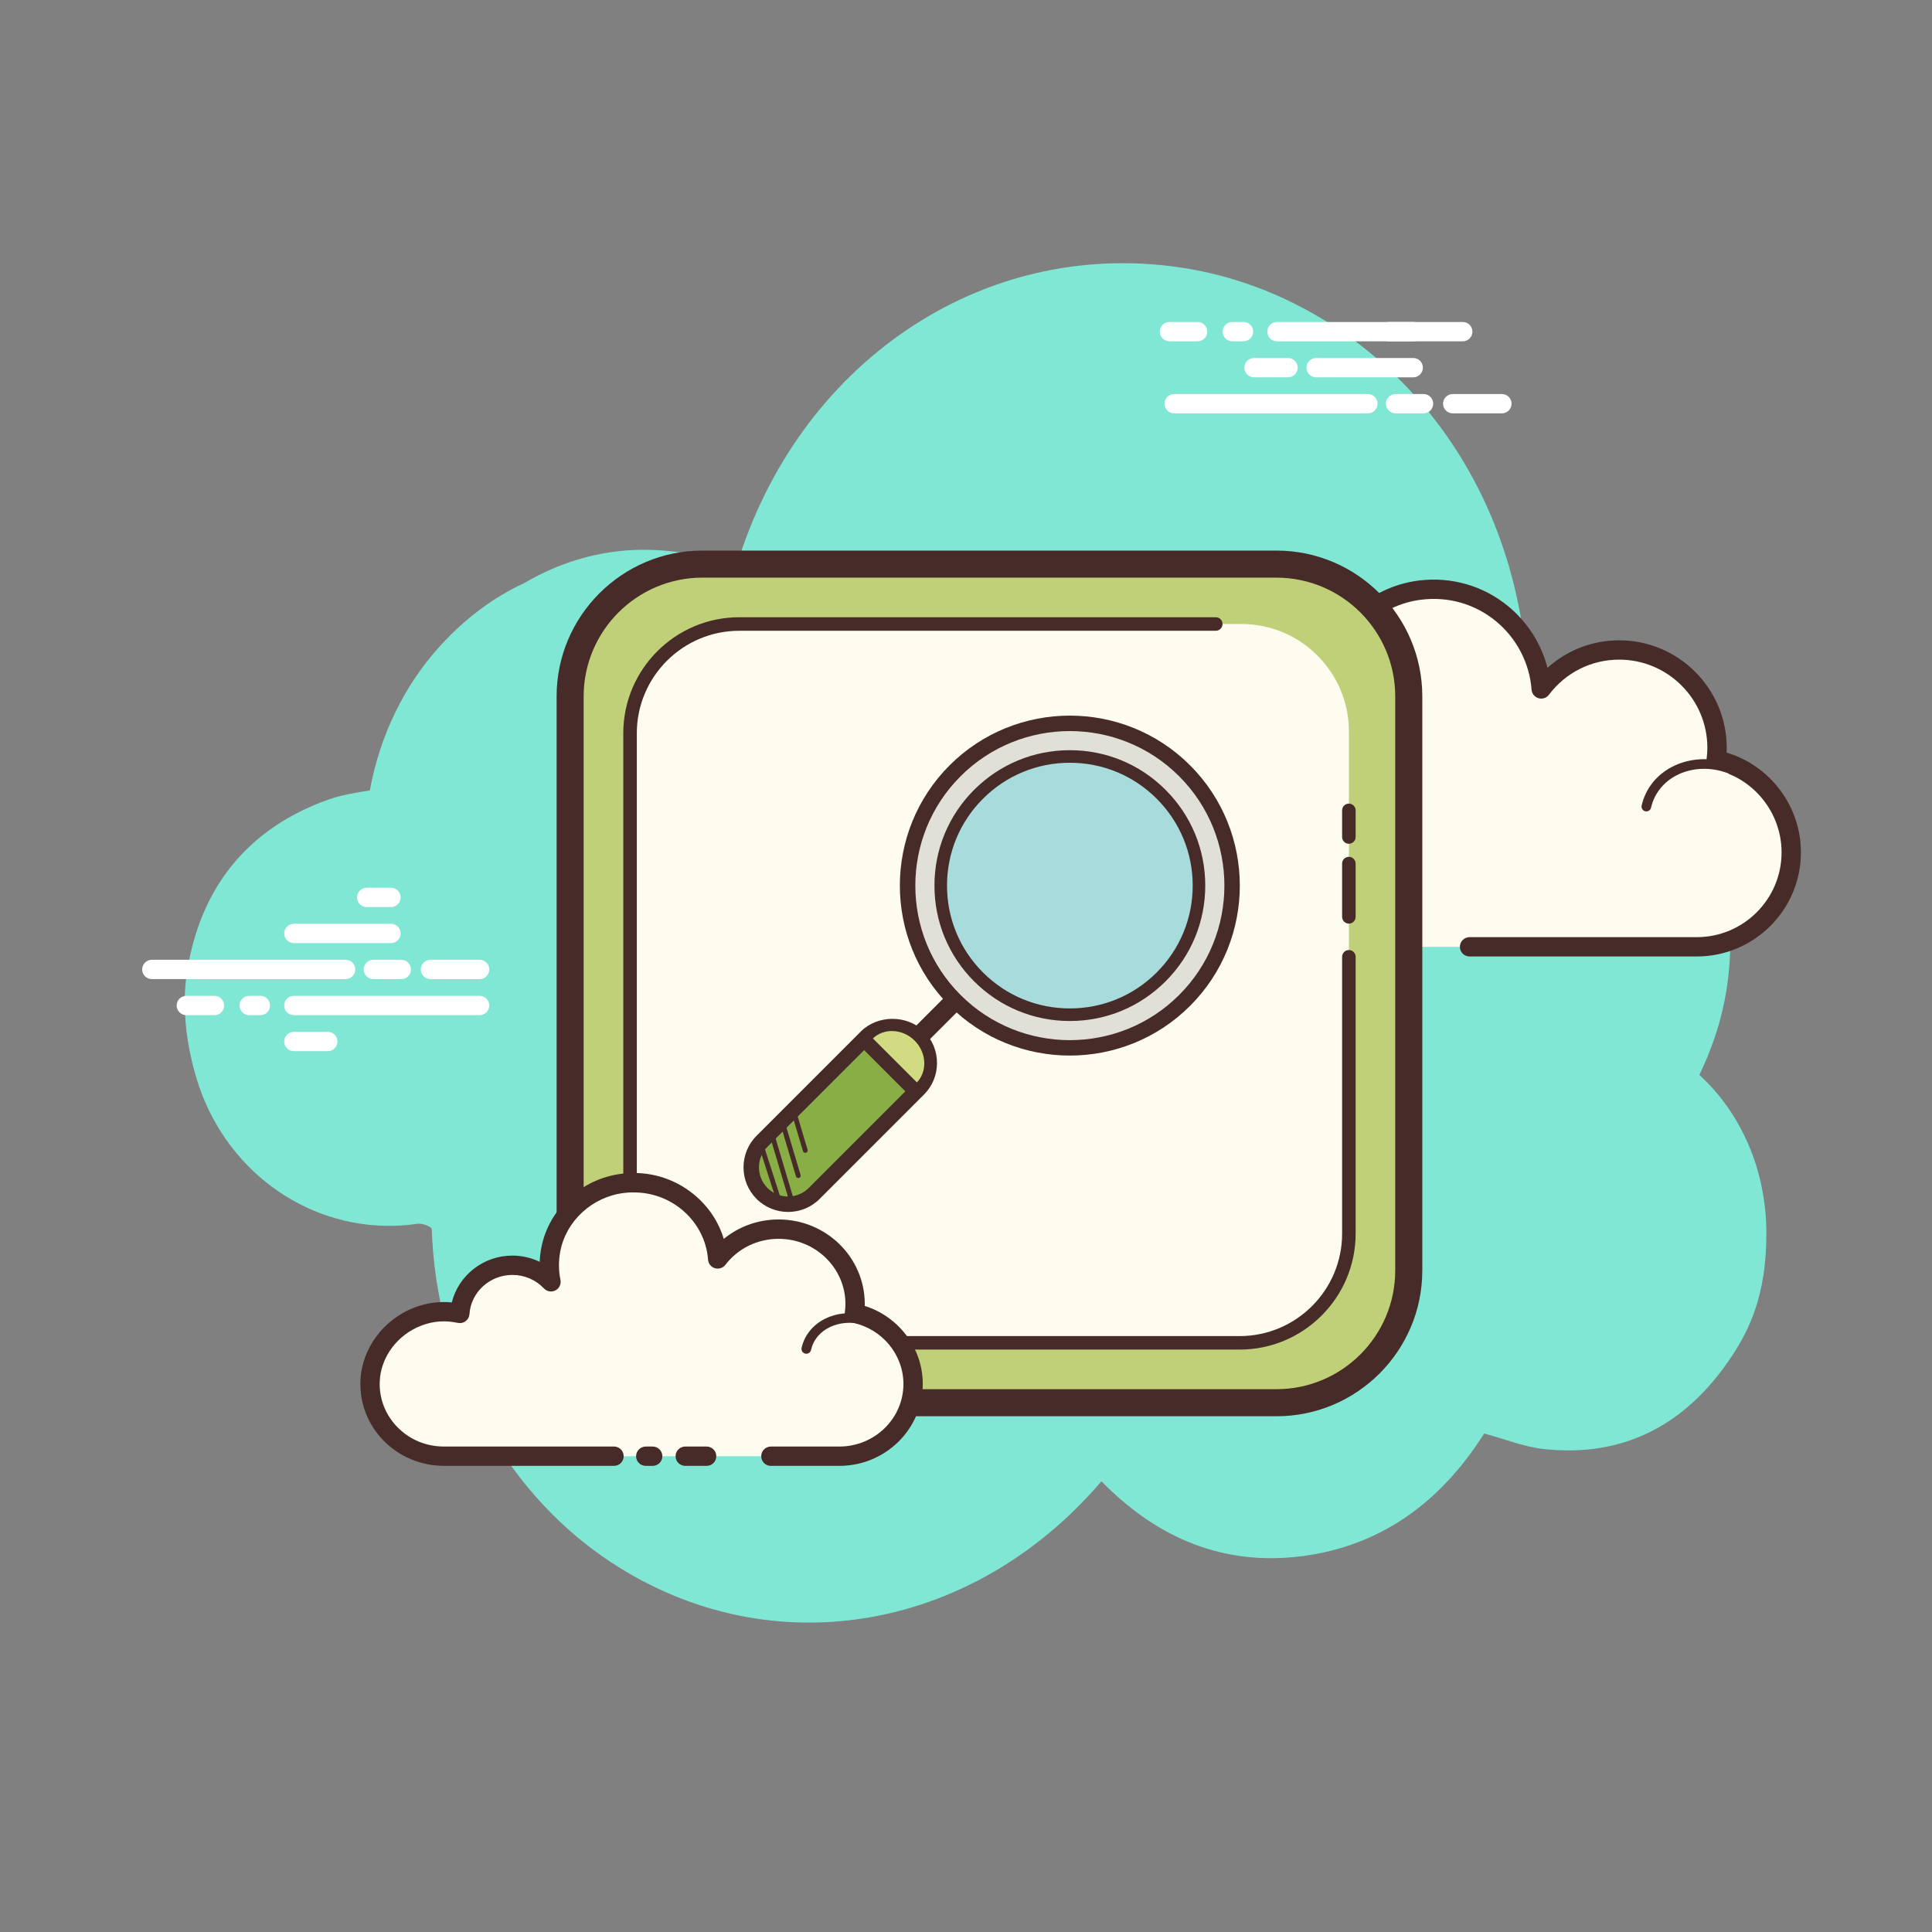 <svg width="150" height="150" viewBox="0 0 150 150" fill="none" xmlns="http://www.w3.org/2000/svg">
<rect x="0" y="0" width="150" height="150" fill="#808080" stroke="none"/>
<path d="M131.938 83.454C132.388 82.53 132.787 81.558 133.132 80.539C137.082 68.884 131.109 54.922 118.533 51.552C117.174 34.476 105.174 22.762 91.621 20.763C76.11 18.475 61.9 28.329 57.172 43.99C51.474 41.971 45.921 42.217 40.687 45.276C38.313 46.374 36.141 47.994 34.192 50.125C31.332 53.254 29.472 57.204 28.714 61.368C27.592 61.545 26.49 61.722 25.45 62.094C19.39 64.267 15.567 68.74 14.518 75.478C13.866 79.674 15.183 83.859 15.918 85.549C18.82 92.232 25.551 96.019 32.389 95.017C32.73 94.968 33.225 95.121 33.517 95.367C33.879 106.047 39.064 115.492 46.843 120.888C59.325 129.546 75.384 126.879 85.515 115.006C89.856 119.446 95.022 121.603 101.091 120.82C107.125 120.042 111.811 116.712 115.23 111.297C116.809 111.721 118.306 112.333 119.854 112.503C125.917 113.166 130.84 110.755 134.452 105.303C135.835 103.216 137.142 100.512 137.142 95.772C137.143 90.889 135.204 86.439 131.938 83.454Z" fill="#7FE7D3"/>
<path d="M114.096 73.512C114.096 73.512 131.632 73.512 131.739 73.512C135.789 73.512 139.071 70.228 139.071 66.178C139.071 62.646 136.572 59.697 133.245 59.002C133.284 58.693 133.309 58.38 133.309 58.06C133.309 53.866 129.909 50.466 125.715 50.466C123.238 50.466 121.045 51.657 119.659 53.491C119.305 48.822 115.134 45.22 110.254 45.817C106.686 46.254 103.735 49.012 103.078 52.546C102.868 53.68 102.889 54.78 103.099 55.812C102.142 54.781 100.78 54.133 99.264 54.133C96.489 54.133 94.222 56.295 94.044 59.025C92.784 58.746 91.413 58.764 89.968 59.307C87.208 60.343 85.243 62.941 85.128 65.887C84.964 70.071 88.308 73.515 92.455 73.515C92.77 73.515 93.877 73.515 94.132 73.515H109.359" fill="#FDFCEF"/>
<path d="M131.74 74.26H114.096C113.682 74.26 113.346 73.924 113.346 73.51C113.346 73.096 113.682 72.76 114.096 72.76H131.739C135.367 72.76 138.321 69.807 138.321 66.177C138.321 63.076 136.122 60.367 133.092 59.734C132.709 59.655 132.453 59.295 132.501 58.906C132.535 58.627 132.559 58.345 132.559 58.059C132.559 54.283 129.489 51.214 125.715 51.214C123.556 51.214 121.567 52.209 120.258 53.941C120.07 54.19 119.749 54.297 119.448 54.208C119.149 54.12 118.935 53.857 118.912 53.547C118.756 51.481 117.744 49.54 116.137 48.223C114.513 46.891 112.453 46.299 110.346 46.56C107.097 46.959 104.412 49.474 103.816 52.681C103.63 53.683 103.636 54.685 103.834 55.66C103.902 55.99 103.741 56.323 103.443 56.476C103.146 56.634 102.778 56.566 102.55 56.32C101.688 55.393 100.521 54.882 99.265 54.882C96.912 54.882 94.948 56.722 94.794 59.071C94.779 59.29 94.671 59.491 94.495 59.622C94.32 59.754 94.093 59.802 93.883 59.755C92.623 59.479 91.428 59.559 90.234 60.006C87.73 60.948 85.98 63.322 85.879 65.914C85.809 67.725 86.46 69.439 87.712 70.741C88.965 72.043 90.651 72.762 92.458 72.762H109.362C109.776 72.762 110.112 73.098 110.112 73.512C110.112 73.926 109.776 74.262 109.362 74.262H92.458C90.24 74.262 88.17 73.381 86.632 71.781C85.095 70.183 84.295 68.079 84.382 65.857C84.507 62.668 86.647 59.754 89.709 58.603C90.909 58.153 92.149 58.005 93.411 58.155C93.975 55.422 96.406 53.382 99.268 53.382C100.294 53.382 101.299 53.652 102.184 54.147C102.184 53.569 102.237 52.989 102.345 52.41C103.059 48.567 106.275 45.549 110.167 45.072C112.689 44.764 115.147 45.471 117.091 47.064C118.596 48.298 119.665 49.99 120.148 51.852C121.666 50.479 123.627 49.714 125.718 49.714C130.318 49.714 134.062 53.458 134.062 58.059C134.062 58.183 134.059 58.308 134.052 58.431C137.433 59.44 139.824 62.595 139.824 66.177C139.822 70.635 136.197 74.26 131.74 74.26Z" fill="#472B29"/>
<path d="M109.846 57.358C107.134 57.18 104.799 59.053 104.632 61.542C104.611 61.851 104.625 62.155 104.67 62.451C104.146 61.86 103.372 61.459 102.483 61.401C100.855 61.294 99.45 62.368 99.246 63.831C98.95 63.75 98.641 63.696 98.322 63.675C95.949 63.519 93.906 65.158 93.759 67.336" fill="#FDFCEF"/>
<path d="M93.761 67.71C93.752 67.71 93.743 67.71 93.735 67.709C93.528 67.695 93.372 67.517 93.386 67.31C93.545 64.929 95.775 63.128 98.348 63.299C98.553 63.312 98.757 63.338 98.961 63.378C99.371 61.926 100.836 60.897 102.51 61.028C103.148 61.068 103.746 61.268 104.255 61.601C104.256 61.572 104.258 61.545 104.259 61.515C104.439 58.824 106.938 56.772 109.872 56.984C110.079 56.997 110.235 57.176 110.222 57.383C110.208 57.59 110.036 57.765 109.823 57.731C107.337 57.566 105.161 59.286 105.008 61.566C104.988 61.844 105 62.121 105.042 62.394C105.068 62.558 104.981 62.721 104.831 62.792C104.682 62.862 104.502 62.825 104.391 62.7C103.908 62.154 103.223 61.826 102.459 61.775C101.058 61.709 99.797 62.609 99.618 63.881C99.603 63.987 99.543 64.083 99.453 64.143C99.362 64.203 99.252 64.221 99.147 64.191C98.867 64.115 98.582 64.067 98.297 64.046C96.137 63.911 94.266 65.391 94.134 67.359C94.121 67.559 93.957 67.71 93.761 67.71Z" fill="#472B29"/>
<path d="M134.709 59.861C132.161 58.659 129.213 59.51 128.126 61.761C127.991 62.04 127.89 62.33 127.824 62.622" fill="#FDFCEF"/>
<path d="M127.824 62.997C127.797 62.997 127.768 62.994 127.74 62.988C127.539 62.941 127.411 62.74 127.458 62.538C127.531 62.215 127.642 61.899 127.786 61.599C128.962 59.166 132.141 58.237 134.868 59.521C135.055 59.611 135.136 59.833 135.048 60.021C134.959 60.21 134.734 60.285 134.548 60.201C132.187 59.086 129.459 59.86 128.461 61.923C128.341 62.173 128.248 62.436 128.188 62.704C128.149 62.88 127.995 62.997 127.824 62.997Z" fill="#472B29"/>
<path d="M106.203 32.093H91.158C90.744 32.093 90.408 31.756 90.408 31.343C90.408 30.928 90.744 30.593 91.158 30.593H106.203C106.617 30.593 106.953 30.928 106.953 31.343C106.953 31.756 106.617 32.093 106.203 32.093ZM110.524 32.093H108.355C107.941 32.093 107.605 31.756 107.605 31.343C107.605 30.928 107.941 30.593 108.355 30.593H110.524C110.938 30.593 111.274 30.928 111.274 31.343C111.274 31.756 110.94 32.093 110.524 32.093ZM116.607 32.093H112.789C112.375 32.093 112.039 31.756 112.039 31.343C112.039 30.928 112.375 30.593 112.789 30.593H116.607C117.021 30.593 117.357 30.928 117.357 31.343C117.357 31.756 117.021 32.093 116.607 32.093ZM113.568 26.499H99.142C98.728 26.499 98.392 26.163 98.392 25.749C98.392 25.335 98.728 24.999 99.142 24.999H113.568C113.982 24.999 114.318 25.335 114.318 25.749C114.318 26.163 113.983 26.499 113.568 26.499ZM96.546 26.499H95.676C95.262 26.499 94.926 26.163 94.926 25.749C94.926 25.335 95.262 24.999 95.676 24.999H96.546C96.96 24.999 97.296 25.335 97.296 25.749C97.296 26.163 96.96 26.499 96.546 26.499ZM92.98 26.499H90.796C90.382 26.499 90.046 26.163 90.046 25.749C90.046 25.335 90.382 24.999 90.796 24.999H92.98C93.394 24.999 93.73 25.335 93.73 25.749C93.73 26.163 93.396 26.499 92.98 26.499ZM109.723 29.295H102.183C101.769 29.295 101.433 28.959 101.433 28.545C101.433 28.131 101.769 27.795 102.183 27.795H109.723C110.137 27.795 110.473 28.131 110.473 28.545C110.473 28.959 110.137 29.295 109.723 29.295Z" fill="white"/>
<path d="M109.723 26.499H107.838C107.424 26.499 107.088 26.163 107.088 25.749C107.088 25.335 107.424 24.999 107.838 24.999H109.723C110.137 24.999 110.473 25.335 110.473 25.749C110.473 26.163 110.137 26.499 109.723 26.499ZM99.999 29.295H97.36C96.946 29.295 96.61 28.959 96.61 28.545C96.61 28.131 96.946 27.795 97.36 27.795H99.999C100.413 27.795 100.749 28.131 100.749 28.545C100.749 28.959 100.414 29.295 99.999 29.295Z" fill="white"/>
<path d="M99.105 108.907H54.536C48.887 108.907 44.265 104.286 44.265 98.637V54.067C44.265 48.418 48.887 43.797 54.536 43.797H99.105C104.754 43.797 109.376 48.418 109.376 54.067V98.637C109.377 104.286 104.754 108.907 99.105 108.907Z" fill="#C0D078"/>
<path d="M99.105 109.958H54.535C48.292 109.958 43.215 104.879 43.215 98.637V54.069C43.215 47.826 48.294 42.747 54.535 42.747H99.105C105.348 42.747 110.427 47.826 110.427 54.069V98.639C110.427 104.88 105.348 109.958 99.105 109.958ZM54.535 44.847C49.45 44.847 45.315 48.984 45.315 54.068V98.637C45.315 103.722 49.45 107.856 54.535 107.856H99.105C104.19 107.856 108.325 103.721 108.325 98.637V54.069C108.325 48.984 104.188 44.849 99.105 44.849L54.535 44.847Z" fill="#472B29"/>
<path d="M96.402 104.257H57.24C52.662 104.257 48.916 100.512 48.916 95.934V56.77C48.916 52.192 52.662 48.447 57.24 48.447H96.403C100.981 48.447 104.727 52.192 104.727 56.77V95.934C104.726 100.512 100.98 104.257 96.402 104.257Z" fill="#FDFCEE"/>
<path d="M96.245 104.781H57.398C52.431 104.781 48.392 100.743 48.392 95.776V56.929C48.392 51.963 52.431 47.923 57.398 47.923H94.392C94.682 47.923 94.917 48.157 94.917 48.448C94.917 48.739 94.682 48.973 94.392 48.973H57.398C53.012 48.973 49.442 52.543 49.442 56.931V95.778C49.442 100.164 53.01 103.734 57.398 103.734H96.245C100.632 103.734 104.201 100.164 104.201 95.778V74.286C104.201 73.996 104.436 73.761 104.726 73.761C105.015 73.761 105.251 73.995 105.251 74.286V95.776C105.251 100.743 101.21 104.781 96.245 104.781ZM104.726 71.709C104.436 71.709 104.201 71.475 104.201 71.184V67.05C104.201 66.76 104.436 66.525 104.726 66.525C105.015 66.525 105.251 66.759 105.251 67.05V71.184C105.251 71.475 105.017 71.709 104.726 71.709ZM104.726 65.509C104.436 65.509 104.201 65.275 104.201 64.984V62.917C104.201 62.628 104.436 62.392 104.726 62.392C105.015 62.392 105.251 62.626 105.251 62.917V64.984C105.251 65.274 105.017 65.509 104.726 65.509Z" fill="#472B29"/>
<path d="M59.851 113.059C62.676 113.059 65.127 113.059 65.161 113.059C68.326 113.059 70.893 110.548 70.893 107.451C70.893 104.748 68.94 102.493 66.34 101.961C66.37 101.724 66.391 101.485 66.391 101.241C66.391 98.032 63.733 95.431 60.456 95.431C58.521 95.431 56.806 96.342 55.723 97.746C55.446 94.174 52.186 91.419 48.373 91.876C45.585 92.211 43.278 94.32 42.765 97.023C42.6 97.89 42.618 98.731 42.781 99.52C42.034 98.733 40.969 98.236 39.784 98.236C37.615 98.236 35.844 99.889 35.704 101.977C34.719 101.764 33.648 101.778 32.52 102.192C30.363 102.984 28.827 104.971 28.737 107.226C28.609 110.425 31.222 113.059 34.464 113.059C34.71 113.059 35.575 113.059 35.775 113.059H47.676M50.134 113.059H50.674Z" fill="#FDFCEF"/>
<path d="M65.162 113.81H59.85C59.436 113.81 59.1 113.474 59.1 113.06C59.1 112.646 59.436 112.31 59.85 112.31H65.162C67.908 112.31 70.142 110.13 70.142 107.451C70.142 105.165 68.48 103.164 66.189 102.696C65.805 102.617 65.547 102.257 65.595 101.868C65.621 101.663 65.639 101.454 65.639 101.24C65.639 98.451 63.312 96.182 60.453 96.182C58.815 96.182 57.306 96.918 56.315 98.204C56.126 98.45 55.805 98.549 55.506 98.465C55.209 98.375 54.998 98.114 54.974 97.805C54.855 96.275 54.125 94.889 52.919 93.899C51.675 92.877 50.09 92.43 48.459 92.619C45.99 92.915 43.95 94.782 43.499 97.161C43.358 97.901 43.362 98.643 43.514 99.368C43.581 99.696 43.424 100.029 43.127 100.185C42.831 100.34 42.467 100.28 42.234 100.035C41.591 99.359 40.719 98.985 39.78 98.985C38.027 98.985 36.563 100.322 36.449 102.026C36.434 102.245 36.326 102.443 36.152 102.575C35.978 102.705 35.759 102.755 35.543 102.708C34.584 102.503 33.678 102.561 32.775 102.896C30.882 103.59 29.559 105.342 29.483 107.253C29.43 108.567 29.907 109.817 30.825 110.772C31.778 111.762 33.069 112.308 34.46 112.308H47.672C48.086 112.308 48.422 112.644 48.422 113.058C48.422 113.472 48.086 113.808 47.672 113.808H34.46C32.682 113.808 30.963 113.081 29.744 111.812C28.539 110.558 27.915 108.918 27.984 107.195C28.085 104.682 29.802 102.389 32.259 101.486C33.173 101.15 34.118 101.028 35.079 101.12C35.595 99.026 37.523 97.484 39.782 97.484C40.521 97.484 41.247 97.653 41.903 97.968C41.916 97.605 41.958 97.242 42.027 96.878C42.6 93.864 45.173 91.5 48.282 91.128C50.328 90.876 52.31 91.455 53.871 92.735C54.993 93.654 55.79 94.848 56.192 96.188C57.378 95.217 58.869 94.679 60.455 94.679C64.142 94.679 67.14 97.62 67.14 101.237C67.14 101.288 67.14 101.339 67.139 101.391C69.785 102.224 71.643 104.673 71.643 107.448C71.643 110.957 68.736 113.81 65.162 113.81ZM50.675 113.81H50.136C49.722 113.81 49.386 113.474 49.386 113.06C49.386 112.646 49.722 112.31 50.136 112.31H50.675C51.089 112.31 51.425 112.646 51.425 113.06C51.425 113.474 51.089 113.81 50.675 113.81Z" fill="#472B29"/>
<path d="M62.6 105.105C62.573 105.105 62.544 105.102 62.517 105.096C62.315 105.049 62.189 104.848 62.235 104.646C62.292 104.397 62.376 104.155 62.489 103.927C63.396 102.09 65.898 101.41 68.072 102.418C68.259 102.505 68.342 102.727 68.255 102.915C68.166 103.104 67.946 103.185 67.757 103.098C65.951 102.264 63.89 102.784 63.162 104.257C63.075 104.433 63.011 104.619 62.967 104.811C62.927 104.986 62.772 105.105 62.6 105.105ZM54.863 113.809H53.202C52.788 113.809 52.452 113.473 52.452 113.059C52.452 112.645 52.788 112.309 53.202 112.309H54.863C55.277 112.309 55.613 112.645 55.613 113.059C55.613 113.473 55.277 113.809 54.863 113.809Z" fill="#472B29"/>
<path d="M26.834 76.018H11.789C11.375 76.018 11.039 75.682 11.039 75.268C11.039 74.854 11.375 74.518 11.789 74.518H26.834C27.248 74.518 27.584 74.854 27.584 75.268C27.584 75.682 27.248 76.018 26.834 76.018ZM31.155 76.018H28.986C28.572 76.018 28.236 75.682 28.236 75.268C28.236 74.854 28.572 74.518 28.986 74.518H31.155C31.569 74.518 31.905 74.854 31.905 75.268C31.905 75.682 31.571 76.018 31.155 76.018ZM37.238 76.018H33.419C33.005 76.018 32.669 75.682 32.669 75.268C32.669 74.854 33.005 74.518 33.419 74.518H37.238C37.652 74.518 37.988 74.854 37.988 75.268C37.988 75.682 37.652 76.018 37.238 76.018ZM37.238 78.817H22.814C22.4 78.817 22.064 78.481 22.064 78.067C22.064 77.653 22.4 77.317 22.814 77.317H37.238C37.652 77.317 37.988 77.653 37.988 78.067C37.988 78.481 37.652 78.817 37.238 78.817ZM20.216 78.817H19.346C18.932 78.817 18.596 78.481 18.596 78.067C18.596 77.653 18.932 77.317 19.346 77.317H20.216C20.63 77.317 20.966 77.653 20.966 78.067C20.966 78.481 20.63 78.817 20.216 78.817ZM16.65 78.817H14.466C14.052 78.817 13.716 78.481 13.716 78.067C13.716 77.653 14.052 77.317 14.466 77.317H16.65C17.064 77.317 17.4 77.653 17.4 78.067C17.4 78.481 17.066 78.817 16.65 78.817ZM30.354 73.222H22.814C22.4 73.222 22.064 72.886 22.064 72.472C22.064 72.058 22.4 71.722 22.814 71.722H30.354C30.768 71.722 31.104 72.058 31.104 72.472C31.104 72.886 30.77 73.222 30.354 73.222ZM30.354 70.425H28.469C28.055 70.425 27.719 70.089 27.719 69.675C27.719 69.261 28.055 68.925 28.469 68.925H30.354C30.768 68.925 31.104 69.261 31.104 69.675C31.104 70.089 30.77 70.425 30.354 70.425ZM25.451 81.613H22.814C22.4 81.613 22.064 81.277 22.064 80.863C22.064 80.449 22.4 80.113 22.814 80.113H25.451C25.865 80.113 26.201 80.449 26.201 80.863C26.201 81.277 25.866 81.613 25.451 81.613Z" fill="white"/>
<path d="M71.316 81.256C71.124 81.256 70.932 81.183 70.785 81.037C70.492 80.745 70.492 80.269 70.785 79.977L73.62 77.14C73.912 76.848 74.388 76.848 74.68 77.14C74.973 77.433 74.973 77.908 74.68 78.201L71.845 81.037C71.7 81.183 71.508 81.256 71.316 81.256Z" fill="#472B29"/>
<path d="M59.163 92.658C58.048 91.543 58.048 89.721 59.163 88.606L67.264 80.505C68.379 79.39 70.201 79.39 71.316 80.505C72.43 81.619 72.43 83.442 71.316 84.556L63.215 92.658C62.1 93.771 60.278 93.771 59.163 92.658Z" fill="#88AE45"/>
<path d="M61.188 94.095C60.302 94.095 59.414 93.758 58.739 93.083C57.389 91.731 57.389 89.534 58.739 88.181L66.84 80.081C68.144 78.777 70.434 78.777 71.739 80.081C72.392 80.733 72.75 81.603 72.75 82.53C72.75 83.457 72.392 84.327 71.739 84.981L63.638 93.083C62.963 93.758 62.076 94.095 61.188 94.095ZM59.588 92.234C60.471 93.119 61.907 93.119 62.79 92.234L70.892 84.132C71.318 83.708 71.552 83.138 71.552 82.532C71.552 81.926 71.318 81.357 70.892 80.933C70.04 80.079 68.54 80.079 67.689 80.933L59.588 89.033C58.706 89.913 58.706 91.35 59.588 92.234Z" fill="#472B29"/>
<path d="M71.015 80.796C70.074 79.855 68.598 79.794 67.733 80.659L67.575 80.817L67.917 81.159L70.994 84.235L71.151 84.078C72.017 83.212 71.955 81.735 71.015 80.796Z" fill="#D1DC82"/>
<path d="M71 85.208C70.856 85.208 70.712 85.152 70.602 85.044L66.957 81.396C66.738 81.177 66.738 80.82 66.957 80.601C67.176 80.382 67.533 80.381 67.752 80.603L71.397 84.248C71.616 84.467 71.616 84.825 71.397 85.044C71.288 85.154 71.145 85.208 71 85.208Z" fill="#472B29"/>
<path opacity="0.74" d="M75.999 61.642C74.12 63.522 73.063 66.072 73.063 68.731C73.064 71.389 74.12 73.939 76 75.819C77.88 77.699 80.429 78.755 83.088 78.755C85.747 78.755 88.296 77.699 90.176 75.819C92.056 73.939 93.112 71.389 93.112 68.731C93.112 66.072 92.056 63.522 90.176 61.642C88.296 59.762 85.746 58.706 83.088 58.706C80.429 58.706 77.879 59.762 75.999 61.642Z" fill="#77CBD2"/>
<path d="M91.974 59.845C87.053 54.924 79.073 54.924 74.151 59.845C69.23 64.767 69.23 72.747 74.151 77.668C79.073 82.59 87.053 82.59 91.974 77.668C96.897 72.748 96.897 64.768 91.974 59.845Z" fill="#E1E0D8"/>
<path d="M83.062 81.954C79.681 81.954 76.3 80.668 73.726 78.094C68.578 72.945 68.578 64.569 73.726 59.421C78.874 54.275 87.252 54.273 92.398 59.421C97.546 64.57 97.546 72.947 92.398 78.094C89.824 80.668 86.443 81.954 83.062 81.954ZM83.062 56.76C79.989 56.76 76.915 57.93 74.575 60.272C69.895 64.951 69.895 72.566 74.575 77.246C79.257 81.928 86.872 81.927 91.551 77.246C96.231 72.566 96.231 64.951 91.551 60.272C89.209 57.93 86.136 56.76 83.062 56.76ZM60.555 93.644C60.475 93.644 60.402 93.593 60.376 93.513L58.974 89.156C58.942 89.058 58.996 88.951 59.095 88.92C59.193 88.888 59.299 88.944 59.331 89.041L60.733 93.399C60.765 93.496 60.711 93.603 60.612 93.635C60.592 93.641 60.574 93.644 60.555 93.644ZM61.443 93.341C61.362 93.341 61.287 93.288 61.263 93.207L59.673 87.867C59.643 87.768 59.7 87.662 59.799 87.633C59.899 87.611 60.003 87.662 60.031 87.759L61.621 93.099C61.651 93.198 61.594 93.305 61.495 93.333C61.479 93.338 61.461 93.341 61.443 93.341ZM61.978 91.464C61.897 91.464 61.822 91.412 61.798 91.331L60.468 86.862C60.438 86.763 60.495 86.656 60.594 86.628C60.694 86.606 60.798 86.656 60.826 86.754L62.157 91.222C62.187 91.322 62.13 91.428 62.031 91.457C62.014 91.461 61.996 91.464 61.978 91.464ZM62.521 89.507C62.44 89.507 62.365 89.454 62.341 89.373L61.404 86.222C61.374 86.123 61.431 86.016 61.53 85.987C61.629 85.963 61.734 86.017 61.762 86.114L62.7 89.265C62.73 89.364 62.673 89.469 62.574 89.499C62.556 89.504 62.538 89.507 62.521 89.507Z" fill="#472B29"/>
<path d="M75.973 61.671C74.093 63.551 73.037 66.1 73.037 68.759C73.037 71.418 74.093 73.968 75.973 75.847C77.853 77.728 80.403 78.784 83.062 78.784C85.72 78.784 88.27 77.727 90.15 75.847C92.03 73.967 93.086 71.418 93.086 68.759C93.086 66.1 92.03 63.55 90.15 61.67C88.27 59.791 85.72 58.734 83.061 58.734C80.403 58.735 77.853 59.791 75.973 61.671Z" fill="#A8DBDB"/>
<path d="M83.062 79.271C80.253 79.271 77.614 78.177 75.628 76.19C73.644 74.205 72.55 71.565 72.55 68.757C72.55 65.949 73.644 63.309 75.628 61.325C77.614 59.339 80.253 58.244 83.062 58.244C85.87 58.244 88.51 59.337 90.496 61.325C92.482 63.309 93.576 65.949 93.576 68.757C93.576 71.565 92.482 74.205 90.496 76.19C88.51 78.177 85.87 79.271 83.062 79.271ZM83.062 59.22C80.514 59.22 78.12 60.212 76.318 62.013C74.517 63.815 73.525 66.21 73.525 68.757C73.525 71.304 74.517 73.7 76.318 75.501C78.12 77.303 80.514 78.294 83.062 78.294C85.609 78.294 88.005 77.303 89.806 75.501C91.608 73.7 92.601 71.304 92.601 68.757C92.601 66.21 91.608 63.815 89.806 62.013C88.005 60.212 85.611 59.22 83.062 59.22Z" fill="#472B29"/>
</svg>

